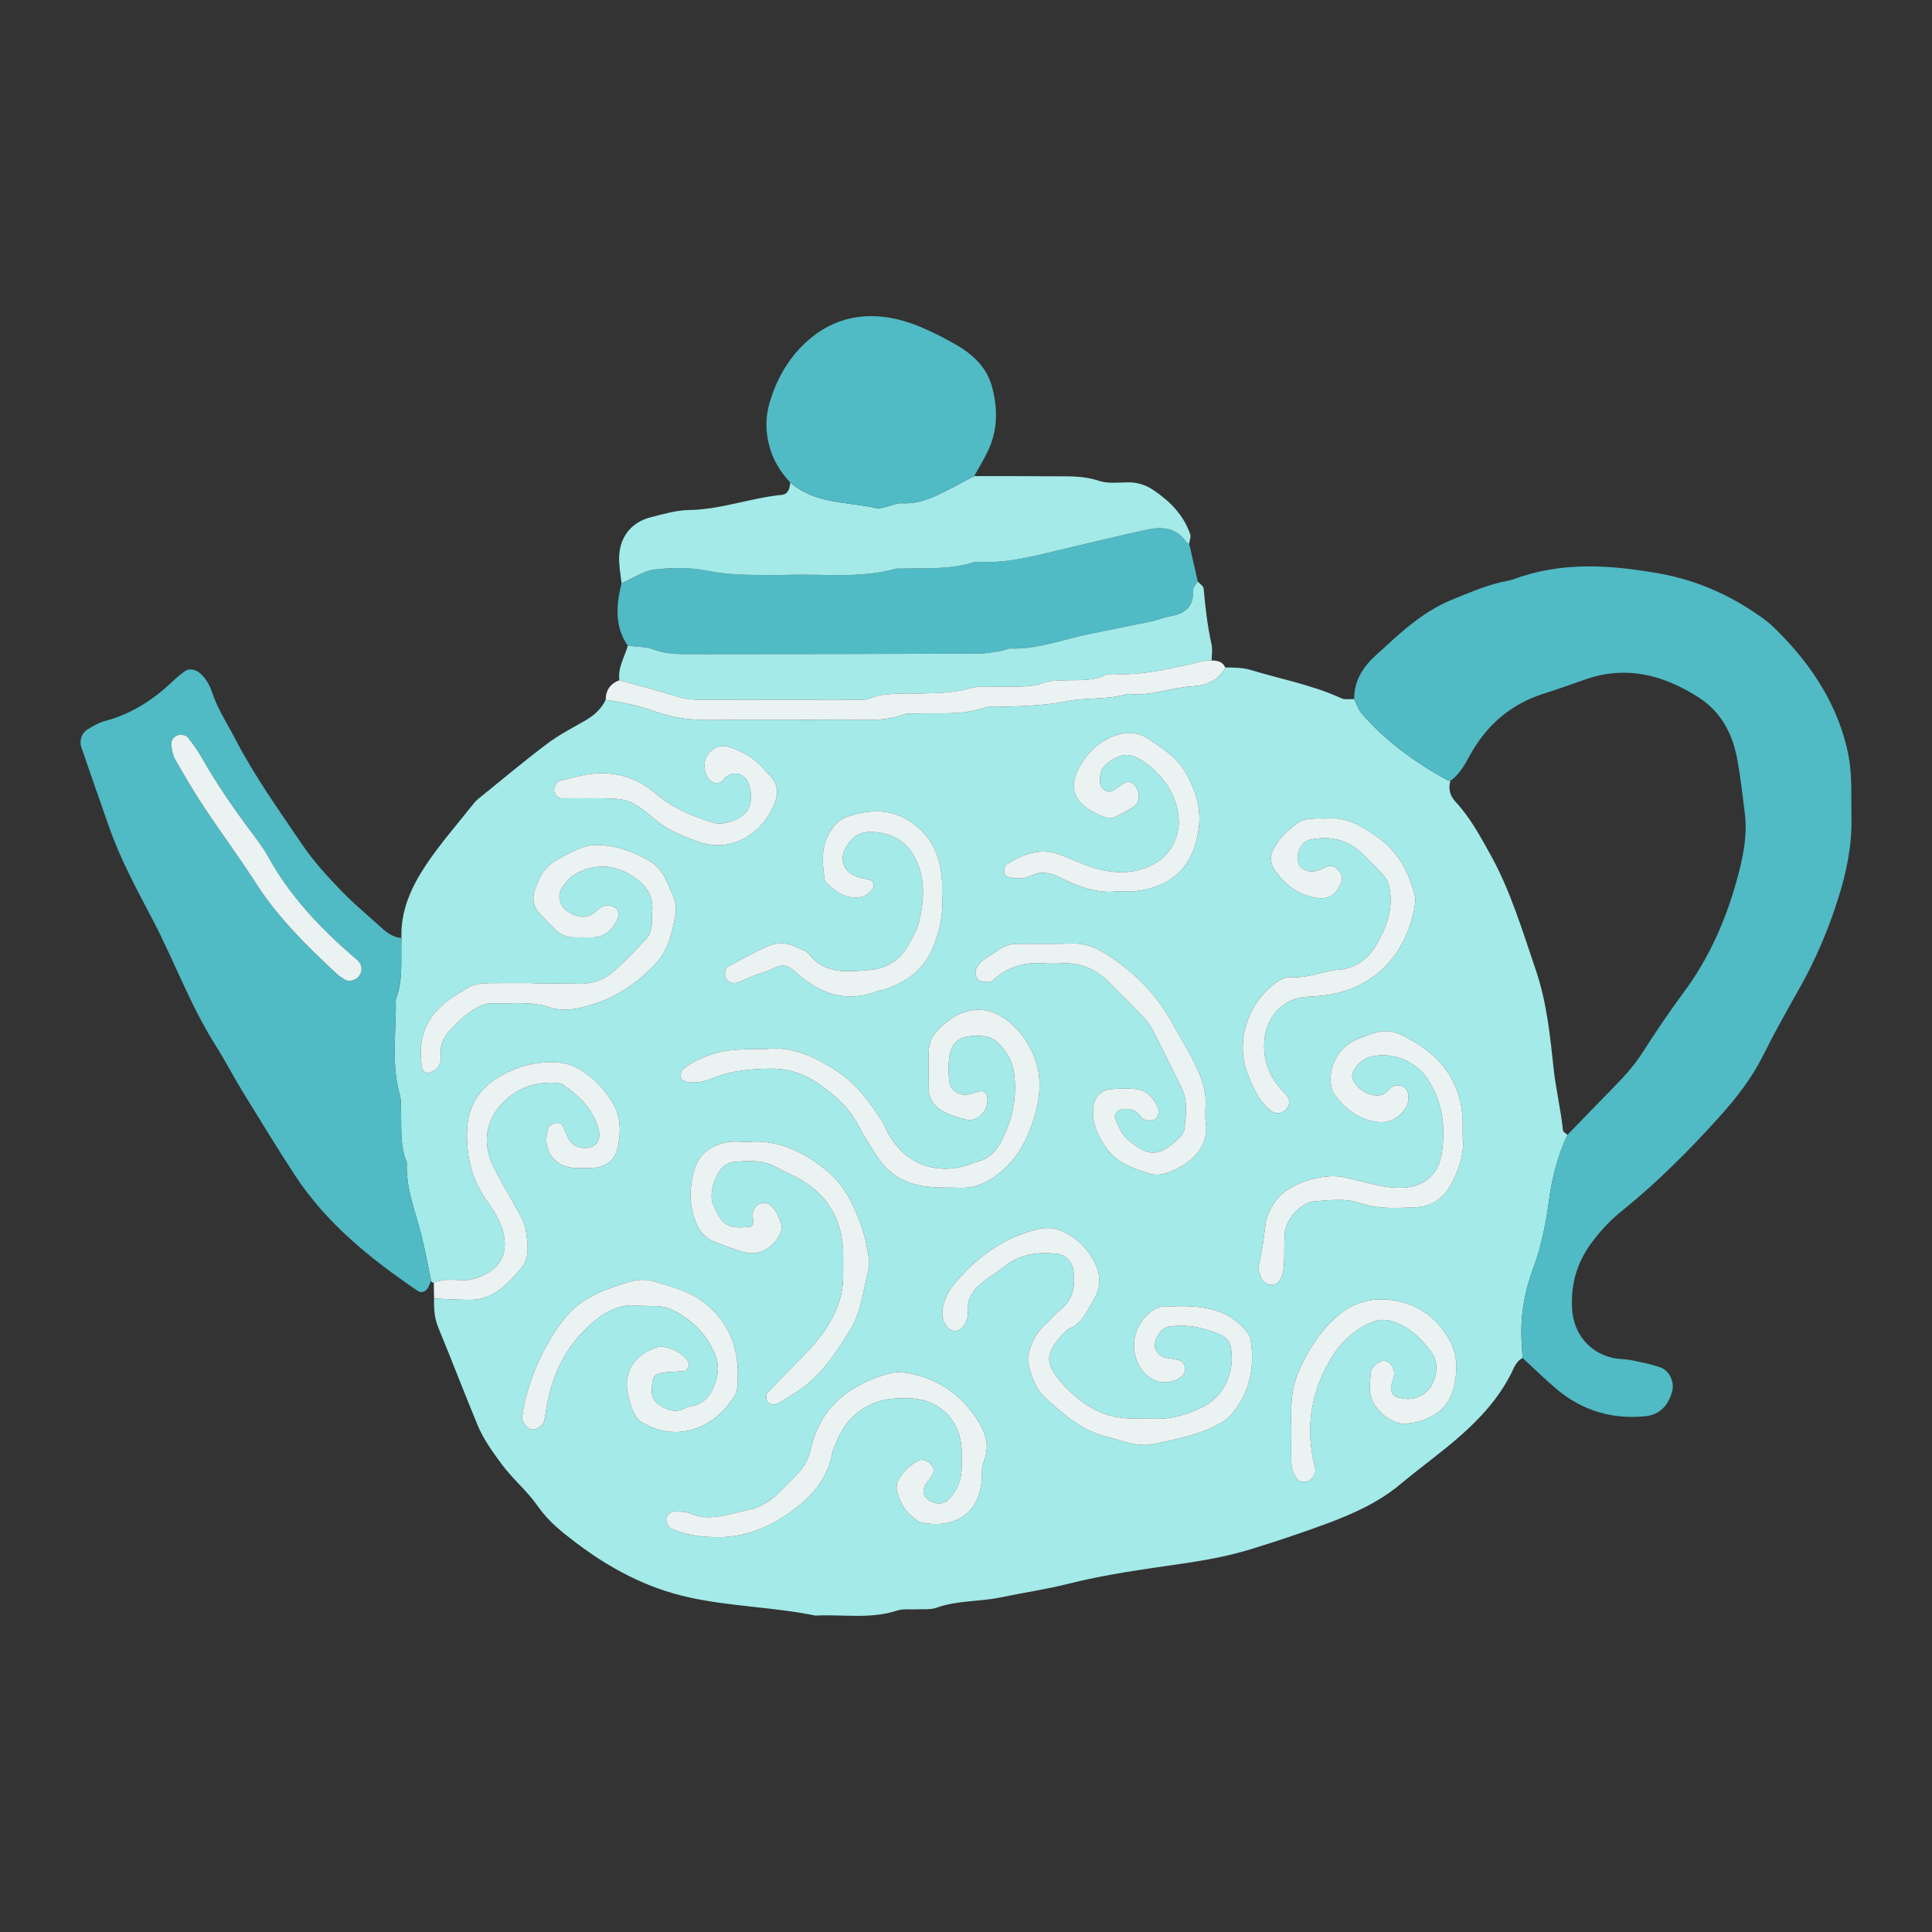 <?xml version="1.0" encoding="utf-8"?>
<!-- Designed by Vexels.com - 2019 All Rights Reserved - https://vexels.com/terms-and-conditions/  -->
<svg version="1.1" id="Layer_1" xmlns="http://www.w3.org/2000/svg" xmlns:xlink="http://www.w3.org/1999/xlink" x="0px" y="0px"
	 viewBox="0 0 1200 1200" enable-background="new 0 0 1200 1200" xml:space="preserve">
<rect x="0" y="0" width="1200" height="1200" fill="#333333" stroke="none"/>
<g>
	<path fill="#A3EAE8" d="M945.686,843.463c-3.974,2.051-5.315,6.122-7.118,9.701c-7.807,15.497-19.347,28.012-32.181,39.241
		c-11.732,10.265-24.487,19.351-36.452,29.362c-13.821,11.565-29.941,18.711-46.541,24.838
		c-15.287,5.642-30.77,10.805-46.348,15.589c-13.593,4.174-27.556,6.791-41.673,8.862c-24.098,3.535-48.294,6.691-71.962,12.688
		c-13.796,3.496-27.899,5.483-41.747,8.402c-13.304,2.804-27.115,1.771-40.082,6.475c-3.686,1.337-8.09,0.711-12.167,0.947
		c-4.08,0.235-8.45-0.452-12.196,0.78c-16.701,5.493-33.823,2.235-50.729,3.124c-25.87-5.294-52.386-5.581-78.327-11.264
		c-26.701-5.849-49.524-18.127-70.804-34.285c-8.61-6.537-16.935-13.167-23.326-22.401c-6.523-9.425-15.619-16.87-22.561-26.269
		c-5.717-7.74-11.235-15.437-14.886-24.234c-8.329-20.065-16.053-40.381-24.357-60.456c-2.446-5.914-2.786-11.853-2.624-18.002
		c7.475,0.287,14.951,0.841,22.423,0.804c14.545-0.072,23.42-9.762,31.731-19.804c5.8-7.008,3.882-15.74,2.799-23.609
		c-0.703-5.109-4.102-9.921-6.629-14.689c-4.45-8.395-9.627-16.433-13.653-25.017c-7.418-15.82-4.182-30.847,9.141-42.261
		c8.579-7.35,19.002-10.147,30.292-9.384c1.321,0.089,2.831,0.348,3.877,1.072c10.255,7.094,19.054,15.381,22.236,28.1
		c1.818,7.27-2.536,12.061-10.009,11.141c-4.474-0.55-7.52-2.88-9.39-6.837c-1.134-2.4-1.855-5.026-3.224-7.269
		c-0.544-0.893-2.487-1.635-3.522-1.374c-1.813,0.458-4.433,1.362-4.949,2.741c-4.658,12.442,2.518,24.232,15.221,25.162
		c4.734,0.347,9.562,0.377,14.272-0.143c6.782-0.747,11.69-5.295,13.155-11.342c2.42-9.987,2.54-20.328-3.253-29.623
		c-5.108-8.199-11.794-14.981-20.047-19.996c-4.665-2.835-9.801-4.199-15.485-4.423c-12.71-0.502-24.473,2.954-34.97,9.279
		c-12.239,7.374-19.185,18.325-19.571,33.602c-0.413,16.303,3.318,30.811,12.858,43.97c3.968,5.473,7.488,11.082,9.394,17.864
		c3.124,11.12,0.304,20.529-9.286,26.084c-4.744,2.747-9.7,4.652-15.446,4.531c-6.063-0.128-12.288-1.045-18.143,1.595
		c-0.836-0.032-1.393-0.443-1.674-1.231c-2.104-9.917-3.854-19.925-6.395-29.729c-3.734-14.401-9.435-28.372-8.69-43.655
		c-4.335-10.384-3.23-21.372-3.606-32.201c-0.117-3.393,0.121-6.943-0.786-10.142c-5.512-19.443-2.016-39.214-2.497-58.834
		c4.893-12.436,2.991-25.506,3.582-38.343c-0.667-16.987,6.204-31.773,15.15-45.247c8.901-13.406,19.678-25.566,29.663-38.248
		c0.83-1.054,1.801-2.033,2.845-2.876c14.124-11.414,28.027-23.122,42.517-34.053c7.481-5.644,15.928-10.045,24.102-14.721
		c5.443-3.114,9.773-7.114,12.563-12.741c10.784,1.24,21.241,3.893,31.463,7.47c11.007,3.852,22.252,5.203,33.944,5.031
		c27.19-0.398,54.391-0.019,81.585-0.215c12.825-0.092,25.813,1.474,38.311-3.299c2.416-0.923,5.381-0.445,8.095-0.541
		c14.18-0.5,28.544,1.234,42.356-3.758c1.829-0.661,4.044-0.281,6.082-0.333c14.87-0.38,29.585-0.562,44.449-3.504
		c12.412-2.457,25.659-0.775,38.136-4.631c13.766,1.775,26.677-3.908,40.218-4.692c7.945-0.46,16.086-3.279,20.153-11.717
		c5.402,0.148,10.718,0.04,16.09,1.676c18.704,5.695,38.068,9.219,55.998,17.488c2.268,1.046,5.319,0.396,8.007,0.532
		c1.505,2.963,2.491,6.374,4.599,8.816c14.97,17.337,33.257,30.503,53.218,41.478c0.568,0.312,1.284,0.354,1.931,0.522
		c-1.372,5.008-0.261,9.236,3.355,13.11c8.89,9.525,14.974,20.888,21.292,32.196c12.707,22.745,19.991,47.484,28.356,71.908
		c6.891,20.118,8.961,41.041,11.195,61.786c1.38,12.826,4.452,25.292,5.765,38.062c0.103,1.005,1.813,1.846,2.776,2.763
		c-6.158,13.008-9.609,27.004-11.49,40.989c-1.919,14.259-4.714,28.231-9.655,41.513c-5.576,14.987-8.196,30.066-7.314,45.895
		C945.308,836.659,945.497,840.061,945.686,843.463z M712.6,880.899c-12.91,0.852-24.721-0.239-35.814-7.135
		c-6.517-4.051-12.12-8.864-17.003-14.45c-11.211-12.825-10.779-18.616,1.087-31.41c0.917-0.988,1.951-2.051,3.151-2.563
		c8.243-3.514,11.283-11.158,15.41-18.233c5.612-9.62,3.757-18.352-1.711-26.829c-4.488-6.956-10.47-12.349-18.328-15.67
		c-5.314-2.246-10.263-2.324-15.811-0.897c-20.582,5.294-36.783,17.053-50.234,33.052c-4.456,5.298-7.631,11.208-8.081,18.324
		c-0.323,5.105,2.615,10.264,6.683,11.466c3.725,1.1,8.14-3.266,9.034-8.955c0.105-0.67,0.232-1.369,0.152-2.031
		c-1.017-8.416,3.199-14.384,9.304-19.26c4.229-3.377,8.991-6.09,13.18-9.511c9.677-7.905,20.824-9.337,32.692-8.066
		c5.691,0.609,9.713,4.862,10.457,10.762c1.166,9.253-0.057,17.535-7.998,23.853c-3.707,2.949-6.704,6.773-10.21,9.997
		c-4.136,3.804-6.841,8.54-8.64,13.671c-1.086,3.092-1.874,6.806-1.203,9.895c1.743,8.033,4.891,16.277,10.815,21.59
		c11.062,9.919,22.648,20.223,37.475,23.788c9.719,2.337,19.593,6.898,29.932,4.58c12.521-2.807,25.298-5.031,36.969-10.743
		c3.608-1.765,7.446-3.795,10.073-6.702c12.238-13.541,15.549-29.758,12.826-47.422c-0.292-1.89-1.545-3.836-2.843-5.329
		c-4.464-5.134-9.336-9.247-16.162-11.784c-11.977-4.452-24.038-3.762-36.228-3.236c-1.889,0.082-3.918,1.157-5.553,2.26
		c-12.562,8.477-15.432,25.741-6.344,37.518c5.861,7.595,15.559,9.401,23.252,4.317c2.51-1.659,3.418-3.959,2.931-6.948
		c-0.387-2.371-2.015-3.548-3.991-4.057c-3.258-0.84-6.741-0.958-9.868-2.099c-1.688-0.616-3.244-2.504-4.142-4.198
		c-2.361-4.451,2.752-13.656,7.767-14.423c11.82-1.809,23.009,0.607,33.621,5.611c2.178,1.027,4.462,3.736,4.986,6.056
		c3.459,15.328-3.546,31.219-16.825,38.007C736.031,879.512,724.638,882.278,712.6,880.899z M476.004,651.59
		c-23.981-0.027-30.173,0.948-43.766,7.258c-3.017,1.401-5.763,3.504-8.363,5.617c-0.824,0.669-1.001,2.41-1.066,3.681
		c-0.131,2.59,1.948,3.493,3.908,3.835c5.503,0.962,10.707-0.087,15.895-2.269c11.445-4.814,23.464-5.733,35.851-5.972
		c13.158-0.253,24.099,4.682,33.805,12.123c7.983,6.12,15.628,13.072,20.473,22.457c3.416,6.615,7.492,12.905,11.522,19.181
		c5.239,8.159,11.76,14.114,21.605,17.397c10.142,3.382,20.11,2.477,30.218,2.876c10.134,0.4,18.282-3.832,25.874-10.186
		c9.226-7.722,14.952-17.749,18.802-28.666c5.505-15.607,7.733-31.385-0.552-47.212c-3.91-7.468-8.767-13.855-15.502-18.589
		c-6.218-4.371-13.325-6.971-21.166-5.591c-9.108,1.602-16.049,6.748-22.165,13.531c-4.611,5.113-4.693,11.058-4.675,17.207
		c0.018,6.128,0.049,12.256,0.164,18.382c0.114,6.058,3.587,10.524,8.334,13.259c4.61,2.656,9.945,4.363,15.174,5.562
		c7.085,1.624,14.226-6.473,12.805-14.051c-0.388-2.068-1.606-4.013-4.011-3.68c-2.623,0.363-5.115,1.631-7.738,2.045
		c-5.96,0.94-11.408-2.793-11.872-8.357c-0.394-4.723-0.613-9.562-0.041-14.243c1.193-9.772,6.453-13.83,16.615-13.824
		c4.858,0.003,9.493,0.364,13.299,3.943c5.646,5.307,9.491,11.71,10.462,19.349c1.945,15.298-1.255,29.775-8.558,43.263
		c-2.969,5.484-7.246,9.786-13.692,11.432c-3.278,0.837-6.355,2.477-9.642,3.258c-18.853,4.481-35.558-2.54-45.429-19.044
		c-1.741-2.912-2.832-6.228-4.677-9.061c-7.771-11.927-15.727-23.174-28.306-31.396C505.309,655.769,491.028,649.656,476.004,651.59
		z M330.695,610.939c0-0.109,0-0.219,0-0.328c-7.501,0-15.003-0.046-22.504,0.01c-14.056,0.104-13.912,0.352-26.397,8.394
		c-16.041,10.332-22.899,24.6-19.753,43.477c0.321,1.928,1.261,4.275,3.828,3.884c1.819-0.278,3.79-1.196,5.163-2.422
		c2.765-2.469,3.015-6.074,2.779-9.465c-0.473-6.761,2.554-11.796,7.203-16.193c2.971-2.81,5.665-6.004,8.961-8.357
		c4.976-3.553,10.302-7.043,16.737-6.811c11.494,0.414,23.043-1.348,34.462,2.475c7.78,2.604,15.778,1.51,24.003-0.818
		c17.003-4.813,30.663-13.978,42.542-26.811c7.958-8.598,9.718-19.354,11.831-29.813c1.487-7.36-2.642-14.394-5.69-21.202
		c-2.31-5.158-5.757-9.414-10.505-12.223c-9.448-5.589-19.545-9.239-30.732-9.881c-10.283-0.59-18.32,4.712-26.617,9.218
		c-7.591,4.123-11.613,11.422-14.039,19.391c-1.433,4.708-0.738,9.552,2.79,13.43c3.207,3.525,6.566,6.915,9.926,10.297
		c3.552,3.574,7.9,5.162,12.938,5.043c3.407-0.081,6.818,0.05,10.227,0.016c7.84-0.08,12.566-4.777,15.575-11.291
		c1.077-2.33,1.132-5.654-1.637-7.346c-1.57-0.959-3.853-1.454-5.644-1.151c-1.859,0.314-3.823,1.531-5.202,2.897
		c-6.04,5.98-12.102,4.8-18.466,0.651c-4.51-2.941-6.658-9.548-3.649-14.188c2.161-3.332,4.941-6.769,8.283-8.735
		c10.455-6.152,22.263-6.545,32.89-0.612c9.245,5.161,16.444,12.304,15.045,24.429c-0.311,2.697,0.185,5.511-0.31,8.156
		c-0.486,2.596-1.113,5.647-2.798,7.453c-6.966,7.461-13.958,14.995-21.723,21.581c-5.743,4.871-12.956,7.181-20.878,6.923
		C349.797,610.701,340.242,610.939,330.695,610.939z M559.307,868.5c2.045,0,4.094-0.087,6.134,0.014
		c18.742,0.926,31.453,14.002,31.893,32.854c0.096,4.086,0.12,8.189-0.124,12.266c-0.424,7.089-3.403,13.1-8.405,18.088
		c-3.132,3.123-9.034,2.661-12.964-0.903c-2.666-2.417-2.988-5.432-0.746-9.084c1.414-2.304,3.589-4.265,4.497-6.722
		c1.026-2.776-0.604-5.461-2.987-6.934c-1.559-0.964-4.213-1.802-5.594-1.117c-5.57,2.759-10.177,6.98-13.075,12.483
		c-1.134,2.154-1.398,5.513-0.582,7.796c1.816,5.085,3.96,10.244,8.292,13.881c2.059,1.729,4.235,3.946,6.68,4.489
		c16.919,3.75,34.527-2.613,37.187-24.196c0.581-4.708-0.123-9.893,1.633-14.075c4.335-10.325,0.009-19.264-5-26.808
		c-9.711-14.628-23.845-24.126-41.404-27.525c-3.93-0.761-8.373-1.059-12.157-0.024c-24.589,6.719-42.947,20.766-48.899,46.6
		c-1.673,7.26-4.798,12.451-9.651,17.305c-2.891,2.892-5.878,5.693-8.699,8.652c-5.773,6.054-12.487,10.807-20.726,12.343
		c-11.821,2.204-23.487,7.564-35.922,2.144c-2.934-1.279-6.586-1.046-9.922-1.226c-2.375-0.128-5.409,3.057-4.938,5.421
		c0.365,1.832,1.331,4.379,2.753,5.03c8.747,4.006,17.956,5.301,27.687,5.528c17.234,0.402,32.393-5.651,45.794-14.953
		c12.86-8.927,23.852-20.444,26.803-37.16c0.347-1.967,1.483-3.787,2.175-5.703C525.546,878.957,540.301,868.495,559.307,868.5z
		 M908.466,705.229c0-4.232,0.085-6.957-0.013-9.675c-0.784-21.565-11.613-37.258-29.474-48.113
		c-15.32-9.311-19.404-8.724-36.176-1.874c-12.153,4.964-17.566,17.751-16.151,27.816c0.278,1.979,0.643,4.207,1.749,5.766
		c6.075,8.559,13.804,15.04,24.347,17.271c9.098,1.925,15.814-0.922,20.794-9.11c1.263-2.077,1.533-5.251,1.133-7.741
		c-0.822-5.123-6.619-7.191-10.714-3.922c-2.079,1.659-3.483,4-6.461,4.57c-6.747,1.29-15.679-4.027-17.524-10.858
		c-0.317-1.175-0.009-2.789,0.584-3.892c2.334-4.343,5.805-7.793,10.566-9.055c13.343-3.536,28.178,2.56,35.692,13.915
		c9.138,13.81,11.002,29.07,8.843,44.931c-2.02,14.845-11.627,22.539-26.383,22.519c-12.365-0.017-23.839-4.549-35.764-6.771
		c-12.258-2.284-33.202,4.163-40.479,14.014c-3.151,4.265-6.275,9.428-6.893,14.49c-1.068,8.748-2.078,17.416-4.212,25.997
		c-0.593,2.385,0.336,5.405,1.296,7.848c0.987,2.511,3.038,4.416,6.095,4.631c3.211,0.225,5.209-1.828,6.357-4.216
		c1.131-2.356,1.696-5.15,1.831-7.786c0.345-6.791,0.019-13.623,0.51-20.399c0.607-8.385,10.302-18.856,18.366-19.419
		c9.462-0.66,19.273-2.071,28.359,1.079c11.367,3.941,22.875,3.067,34.319,2.627c10.041-0.386,17.63-5.354,22.595-14.85
		C906.876,725.043,909.743,714.928,908.466,705.229z M823.248,508.435c-2.579,0-5.325-0.226-8.016,0.064
		c-2.661,0.287-5.729,0.403-7.81,1.8c-6.812,4.572-12.969,10.088-16.665,17.558c-1.83,3.699-1.792,8.198,0.542,11.792
		c6.165,9.493,14.556,16.094,26.032,17.942c8.051,1.296,12.623-1.565,15.716-9.473c1.104-2.818,0.335-5.228-1.57-7.467
		c-1.968-2.313-4.649-3.386-7.239-2.351c-3.801,1.519-7.387,3.773-11.632,2.728c-1.849-0.455-4.048-1.429-5.089-2.883
		c-3.859-5.388-0.058-15.32,6.276-16.627c11.262-2.323,21.769-0.54,30.597,7.175c5.111,4.466,9.711,9.528,14.44,14.419
		c2.941,3.041,4.022,6.788,4.579,11.026c1.604,12.221-2.784,22.707-8.668,32.842c-5.113,8.807-13.02,14.523-22.873,15.263
		c-10.202,0.766-19.637,5.601-30.078,4.663c-2.462-0.221-5.42,0.95-7.596,2.345c-18.492,11.855-27.262,37.045-19.381,57.374
		c3.397,8.766,7.074,17.771,15.237,23.73c3.184,2.324,8.301,0.741,10.097-3.348c1.271-2.894,0.372-5.399-1.624-7.391
		c-9.103-9.085-14.186-19.443-13.226-32.844c1.096-15.297,11.616-27.086,26.915-27.685c8.209-0.322,16.053-1.277,23.942-3.886
		c23.344-7.721,38.83-27.379,42.848-54.394c0.195-1.313,0.094-2.745-0.204-4.045c-3.468-15.101-10.72-28.125-23.49-37.018
		C845.904,513.193,835.891,506.889,823.248,508.435z M464.386,709.243c-4.084,0-8.27-0.582-12.231,0.114
		c-10.052,1.766-17.942,6.964-20.898,17.175c-3.07,10.603-3.395,21.406,0.664,31.985c2.296,5.983,5.983,10.68,12.221,12.912
		c6.377,2.282,12.65,5.034,19.202,6.603c8.446,2.023,17.736-3.494,21.274-11.955c0.734-1.754,1.259-4.133,0.673-5.799
		c-1.566-4.452-3.308-8.912-7.249-12.079c-2.39-1.92-7.029-1.178-9.012,1.656c-1.682,2.402-1.94,4.846-1.239,7.672
		c0.498,2.004-0.015,4.371-2.464,4.556c-8.673,0.655-15.693,1.132-20.218-9.465c-0.801-1.876-1.946-3.63-2.552-5.56
		c-2.254-7.182,2.301-19.907,8.417-23.67c1.138-0.7,2.447-1.409,3.734-1.534c9.517-0.922,19.02-1.753,27.869,3.344
		c3.531,2.034,7.322,3.613,10.966,5.454c20.16,10.187,30.077,26.676,30.186,49.173c0.02,4.088-0.025,8.176-0.011,12.265
		c0.04,11.897-3.737,22.373-10.204,32.421c-4.5,6.991-9.918,12.91-15.617,18.74c-7.136,7.301-14.398,14.487-21.304,21.999
		c-0.943,1.025-0.877,4.228,0.036,5.374c0.996,1.249,3.993,2.269,5.296,1.652c4.224-2,8.068-4.803,12.066-7.284
		c15.534-9.639,25.248-24.539,34.397-39.566c6.748-11.084,7.749-24.446,11.068-36.851c0.841-3.142,0.315-6.823-0.272-10.134
		c-0.944-5.322-2.061-10.68-3.814-15.779c-4.47-12.997-10.581-25.871-20.815-34.6C500.55,716.115,484.033,707.59,464.386,709.243z
		 M395.772,810.961c9.313,0.53,15.456-0.443,21.303,2.357c12.123,5.806,21.206,14.578,26.671,26.866
		c3.211,7.221,2.566,14.391-0.569,21.677c-2.984,6.934-7.761,10.901-15.21,11.869c-1.301,0.169-2.523,0.987-3.77,1.532
		c-4.901,2.139-9.23,0.572-13.539-1.875c-5.434-3.086-6.852-7.136-5.244-15.878c0.658-3.579,2.945-4.811,9.723-5.255
		c3.36-0.22,6.725-0.408,10.078-0.709c1.435-0.129,3.264-3.554,2.688-4.809c-3.042-6.621-14.163-11.89-20.515-9.719
		c-14.792,5.055-21.218,17.427-16.611,31.97c0.82,2.588,1.306,5.343,2.522,7.726c1.195,2.341,2.688,5.008,4.801,6.33
		c21.762,13.613,46.348,4.509,58.897-17.38c0.642-1.12,0.805-2.593,0.921-3.925c1.669-19.111-1.992-35.761-17.107-49.792
		c-10.213-9.48-22.215-12.293-34.469-16.004c-9.252-2.802-17.578,0.788-25.762,3.608c-10.937,3.767-21.224,9.052-28.968,18.26
		c-13.505,16.059-24.633,41.246-27.31,62.447c-0.338,2.68,2.865,6.951,5.69,7.586c2.706,0.608,7.199-2.124,7.957-5.098
		c0.663-2.601,0.977-5.293,1.42-7.949c3.205-19.229,10.711-36.077,25.02-49.98C374.296,815.188,385.017,809.486,395.772,810.961z
		 M650.134,598.454c3.683,0,5.74,0.14,7.772-0.023c12.365-0.995,22.661,3.17,31.242,12.061c6.154,6.376,12.618,12.454,18.749,18.852
		c2.806,2.929,5.725,6.003,7.585,9.542c6.335,12.055,12.204,24.354,18.283,36.544c4.203,8.427,2.884,17.278,1.848,26.038
		c-0.218,1.836-1.646,3.812-3.048,5.179c-12.816,12.507-19.637,11.675-31.576,1.627c-4.319-3.635-6.435-8.705-8.353-13.84
		c-0.837-2.24,1.65-5.152,4.45-5.515c3.533-0.458,6.791-0.049,9.505,2.438c1.494,1.369,2.627,3.431,4.354,4.16
		c1.677,0.709,4.036,0.541,5.858-0.018c2.189-0.671,3.437-4.851,2.536-7.09c-2.736-6.797-7.324-11.527-14.938-12.083
		c-4.737-0.346-9.546-0.182-14.292,0.172c-5.955,0.445-10.094,4.731-10.912,10.333c-1.357,9.305,1.79,16.773,6.89,24.695
		c7.03,10.918,17.658,14.327,28.668,17.613c3.048,0.91,6.963,0.455,10.059-0.606c11.131-3.816,26.519-13.615,24.136-31.128
		c-0.547-4.019-0.222-8.174-0.112-12.261c0.247-9.156-3.305-17.316-7.098-25.23c-3.811-7.951-8.695-15.381-12.886-23.16
		c-10.26-19.038-24.875-33.857-43.271-45.037c-5.901-3.586-12.162-5.851-19.302-5.662c-10.902,0.288-21.815,0.159-32.724,0.158
		c-4.863,0-9.401,0.697-13.441,3.855c-3.203,2.504-6.938,4.324-10.168,6.799c-1.547,1.186-2.568,3.123-3.652,4.832
		c-1.091,1.719-0.004,6.574,1.847,7.324c1.768,0.717,3.836,1,5.753,0.936c1.237-0.042,2.679-0.799,3.626-1.671
		C627.315,599.27,639.1,597.347,650.134,598.454z M585.082,555.72c0-3.868,0.179-6.609-0.029-9.32
		c-1.209-15.696-6.834-28.406-21.241-37.081c-12.438-7.49-24.529-6.173-37.089-2.223c-6.171,1.941-9.872,6.621-12.713,12.473
		c-4.152,8.55-2.982,17.246-1.974,26.021c0.142,1.237,1.033,2.605,1.972,3.497c6.168,5.857,13.185,9.948,22.021,7.784
		c2.312-0.566,4.266-3.043,6.111-4.913c1.235-1.252,0.324-4.834-1.187-5.263c-2.572-0.729-5.232-1.142-7.804-1.867
		c-8.241-2.322-12.059-9.906-8.353-17.311c3.209-6.412,8.032-10.935,15.907-10.834c12.7,0.164,22.484,5.529,28.066,16.956
		c6.276,12.849,5.152,26.453,1.809,39.816c-1.134,4.533-3.821,8.715-6.04,12.931c-5.187,9.852-13.869,15.273-24.527,16.091
		c-13.407,1.029-27.487,2.996-37.566-9.913c-1.536-1.967-4.657-2.705-7.058-3.985c-5.769-3.073-12.14-3.503-17.824-1.141
		c-8.748,3.636-17.001,8.478-25.407,12.914c-1.71,0.903-2.487,5.864-1.194,7.508c1.822,2.317,4.414,3.298,7.225,2.345
		c3.205-1.087,6.227-2.701,9.387-3.935c4.417-1.725,9.085-2.924,13.286-5.056c5.066-2.57,8.895-1.636,12.887,2.103
		c15.065,14.109,32.081,20.103,52.285,11.894c0.607-0.247,1.381-0.056,2.02-0.254c14.22-4.401,25.584-12.124,31.49-26.499
		C584.019,577.563,586.132,566.346,585.082,555.72z M693.807,553.604c4.537,0,7.979,0.353,11.327-0.056
		c23.769-2.903,36.44-15.977,39.464-39.149c1.659-12.712-2.179-24.089-8.41-34.91c-5.29-9.185-13.946-14.499-22.388-20.255
		c-6.916-4.716-13.882-4.87-21.274-2.297c-7.253,2.524-13.261,7.082-17.822,13.122c-12.495,16.547-10.76,28.799,11.254,37.421
		c0.618,0.242,1.318,0.371,1.983,0.384c1.347,0.027,2.905,0.364,4.008-0.178c4.222-2.073,8.52-4.125,12.368-6.793
		c3.851-2.67,3.928-8.568,0.8-12.72c-2.59-3.438-5.26-3.393-10.107,0.363c-1.537,1.19-3.235,2.276-5.023,3.009
		c-2.138,0.876-5.787-1.455-6.294-3.734c-0.147-0.664-0.378-1.319-0.437-1.99c-0.449-5.09,1.009-9.36,5.338-12.422
		c7.715-5.456,13.282-5.921,20.506-1.158c11.14,7.345,19.055,17.037,22.191,30.388c3.242,13.798-2.603,27.92-15.33,34.451
		c-12.126,6.222-24.879,5.668-37.486,1.627c-7.078-2.269-13.814-5.582-20.828-8.077c-11.991-4.264-22.543,0.143-32.548,6.269
		c-1.162,0.711-1.4,3.553-1.334,5.38c0.032,0.893,1.628,2.24,2.724,2.495c4.704,1.095,9.597,1.309,13.972-0.883
		c6.134-3.073,11.495-1.948,17.394,0.932C669.489,550.501,681.518,555.205,693.807,553.604z M802.044,889.607
		c0,6.809-0.243,13.631,0.123,20.421c0.137,2.542,1.375,5.191,2.685,7.46c1.45,2.513,4.039,3.598,6.962,2.658
		c2.802-0.9,4.428-3.168,5.128-5.877c0.313-1.206-0.165-2.675-0.485-3.976c-5.612-22.835-2.452-44.381,9.202-64.793
		c6.263-10.97,14.742-19.411,26.474-24.337c4.586-1.926,9.223-1.745,13.92-0.063c10.076,3.609,17.235,10.858,23.292,19.164
		c5.819,7.979,2.082,22.043-6.752,26.633c-5.075,2.637-10.581,2.584-15.77,0.481c-1.452-0.589-2.92-3.151-2.93-4.817
		c-0.016-2.59,1.34-5.161,1.882-7.788c0.864-4.182-1.878-8.863-5.401-9.513c-3.189-0.588-8.419,3.258-8.862,6.956
		c-0.484,4.032-0.795,8.147-0.56,12.19c0.556,9.597,12.683,20.803,22.488,19.879c6.628-0.625,13.311-2.663,19.02-6.571
		c5.287-3.618,8.633-9.01,10.199-14.914c2.847-10.732,3.048-21.641-2.943-31.594c-7.343-12.2-17.964-20.457-32.03-23.185
		c-12.484-2.421-24.817-0.32-34.76,7.634c-12.367,9.893-20.832,22.977-26.89,37.784C801.199,865.261,801.92,877.41,802.044,889.607z
		 M366.863,495.815c23.505,0.068,23.788-0.275,40.807,13.774c7.595,6.269,16.092,9.57,25.051,12.901
		c23.42,8.706,42.476-7.075,48.798-24.555c1.963-5.429,1.526-10.815-2.531-15.279c-3.653-4.02-7.189-8.338-11.532-11.482
		c-4.302-3.115-9.359-5.514-14.433-7.143c-4.706-1.511-9.516-0.252-12.863,3.917c-3.313,4.127-3.39,10.197-0.447,15.27
		c1.76,3.033,5.844,4.131,8.619,2.154c1.076-0.766,1.703-2.165,2.781-2.927c4.434-3.135,9.495-2.434,12.407,1.576
		c3.535,4.87,3.936,14.74,0.784,19.293c-4.036,5.83-14.777,9.741-21.622,7.594c-12.991-4.075-25.249-9.219-35.868-18.411
		c-9.98-8.639-22.478-12.849-35.753-12.153c-8.005,0.42-15.947,2.796-23.793,4.78c-1.362,0.344-2.491,3.003-3.044,4.802
		c-0.721,2.348,2.02,5.837,4.309,5.865C354.641,495.864,360.752,495.815,366.863,495.815z"/>
	<path fill="#50BAC5" d="M945.686,843.463c-0.189-3.402-0.378-6.804-0.568-10.205c-0.882-15.83,1.738-30.908,7.314-45.895
		c4.942-13.282,7.737-27.253,9.655-41.513c1.881-13.985,5.333-27.981,11.49-40.989c9.94-10.244,19.832-20.533,29.836-30.714
		c6.208-6.318,11.976-12.888,16.803-20.416c8.068-12.582,16.385-25.047,25.319-37.022c15.689-21.03,26.144-44.535,33.077-69.544
		c3.789-13.669,6.94-27.768,5.103-42.247c-1.453-11.442-2.703-22.939-4.865-34.255c-2.912-15.233-10.08-28.532-23.233-37.093
		c-22.012-14.326-45.702-20.66-71.682-11.315c-8.307,2.988-16.646,5.903-25.061,8.568c-20.499,6.49-35.526,19.509-45.805,38.161
		c-3.302,5.991-6.49,11.965-12.231,16.051c-0.647-0.168-1.364-0.21-1.931-0.522c-19.961-10.975-38.248-24.142-53.218-41.478
		c-2.109-2.442-3.094-5.853-4.599-8.816c-0.165-11.118,5.46-19.913,13.026-26.807c14.525-13.235,28.635-27.103,47.466-34.804
		c10.091-4.127,20.032-8.444,30.656-10.986c2.641-0.632,5.396-0.942,7.922-1.878c29.796-11.043,60.047-8.947,90.499-3.529
		c23.189,4.126,44.086,13.433,63.19,26.998c2.769,1.966,5.475,4.09,7.903,6.456c21.32,20.764,37.845,44.525,45.141,73.83
		c1.466,5.889,2.367,12.006,2.713,18.065c0.505,8.829,0.187,17.701,0.371,26.552c0.357,17.214-3.146,33.875-8.283,50.073
		c-6.168,19.451-14.106,38.243-24.234,56.07c-7.73,13.607-15.377,27.289-22.35,41.291c-7.071,14.198-16.655,26.489-27.14,38.116
		c-18.708,20.745-38.351,40.544-60.183,58.096c-7.408,5.956-13.879,12.817-19.582,20.641c-8.868,12.165-12.504,25.285-11.775,40.146
		c0.738,15.063,10.031,27.19,24.797,30.75c3.939,0.95,8.14,0.767,12.128,1.569c5.98,1.203,12.015,2.414,17.773,4.367
		c5.888,1.998,9.101,9.196,7.456,15.08c-2.409,8.619-7.611,14.467-16.839,15.354c-20.62,1.981-39.119-3.526-54.984-16.937
		C959.495,856.594,952.696,849.904,945.686,843.463z"/>
	<path fill="#50BAC5" d="M249.364,582.601c-0.59,12.838,1.311,25.908-3.582,38.343c0.481,19.619-3.015,39.391,2.497,58.834
		c0.907,3.199,0.669,6.748,0.786,10.142c0.377,10.829-0.728,21.816,3.606,32.201c-0.745,15.282,4.956,29.254,8.69,43.655
		c2.542,9.803,4.292,19.812,6.395,29.729c-0.531,1.251-1.019,2.523-1.6,3.75c-1.392,2.94-4.272,4.206-6.627,2.606
		c-29.409-19.966-56.915-42.071-76.607-72.284c-11.136-17.087-21.773-34.504-32.437-51.893c-5.687-9.274-10.649-19-16.471-28.185
		c-15.733-24.822-25.687-52.512-39.282-78.402c-9.79-18.643-19.867-37.233-26.898-57.202c-5.862-16.651-11.66-33.325-17.396-50.02
		c-1.305-3.797,0.395-8.763,3.83-10.779c3.495-2.051,7.098-4.279,10.953-5.294c16.968-4.467,30.908-13.786,43.307-25.827
		c1.939-1.883,4.138-3.518,6.326-5.118c2.581-1.887,6.667-1.084,9.35,1.273c3.718,3.265,6.027,7.382,7.539,11.932
		c3.462,10.418,9.497,19.493,14.492,29.134c11.947,23.061,27.043,44.065,41.514,65.452c6.817,10.076,15.191,19.216,23.632,28.041
		c7.98,8.342,16.947,15.743,25.528,23.504C240.475,579.418,244.281,582.278,249.364,582.601z M111.883,456.242
		c-4.105,0.896-5.606,3.487-5.463,6.134c0.177,3.265,0.961,6.815,2.564,9.626c5.723,10.034,11.599,20.009,17.983,29.632
		c10.524,15.862,21.892,31.172,32.167,47.188c13.758,21.446,31.726,38.975,50.172,56.143c1.475,1.372,3.281,2.402,4.986,3.51
		c2.494,1.622,7.048,0.36,8.915-2.539c1.582-2.456,1.83-5.251,0.361-7.702c-1-1.667-2.8-2.881-4.325-4.203
		c-20.673-17.938-39.271-37.609-52.641-61.805c-2.948-5.335-6.683-10.271-10.351-15.169c-11.016-14.711-21.445-29.793-30.55-45.785
		c-2.678-4.703-5.823-9.188-9.207-13.411C115.486,456.604,112.939,456.58,111.883,456.242z"/>
	<path fill="#50BAC5" d="M389.906,401.064c-8.421-12.23-7.085-25.432-3.863-38.821c6.818-2.962,13.426-7.615,20.502-8.491
		c10.635-1.316,21.88-1.409,32.335,0.659c8.764,1.733,17.352,2.488,26.125,2.632c8.138,0.133,16.286,0.267,24.418,0.008
		c22.262-0.707,44.739,2.341,66.71-3.721c1.272-0.351,2.701-0.138,4.056-0.177c14.85-0.423,29.827,0.742,44.336-3.861
		c1.867-0.592,4.048-0.331,6.077-0.261c15.733,0.544,30.758-3.429,45.858-7.026c18.359-4.373,36.716-8.768,55.138-12.859
		c9.659-2.145,18.903-1.861,25.276,7.562c0.341,0.504,1.145,0.695,1.734,1.032c1.787,7.816,3.575,15.631,5.363,23.447
		c-1.007,1.707-2.952,3.462-2.867,5.112c0.527,10.214-4.771,14.885-14.203,16.465c-3.971,0.665-7.764,2.339-11.719,3.171
		c-13.216,2.779-26.485,5.309-39.703,8.076c-15.863,3.321-31.219,9.319-47.812,8.8c-1.944-0.061-3.894,1.171-5.891,1.469
		c-4.675,0.699-9.38,1.682-14.076,1.698c-59.875,0.208-119.75,0.295-179.625,0.325c-7.444,0.004-14.79-0.149-22.08-2.883
		C401.036,401.56,395.297,401.776,389.906,401.064z"/>
	<path fill="#A3EAE8" d="M738.609,337.741c-0.589-0.337-1.393-0.528-1.734-1.032c-6.373-9.423-15.617-9.707-25.276-7.562
		c-18.422,4.091-36.779,8.486-55.138,12.859c-15.099,3.597-30.125,7.57-45.858,7.026c-2.029-0.07-4.21-0.332-6.077,0.261
		c-14.509,4.603-29.486,3.438-44.336,3.861c-1.356,0.038-2.784-0.174-4.056,0.177c-21.971,6.063-44.449,3.014-66.71,3.721
		c-8.131,0.258-16.28,0.125-24.418-0.008c-8.773-0.144-17.36-0.899-26.125-2.632c-10.455-2.068-21.7-1.975-32.335-0.659
		c-7.076,0.875-13.684,5.528-20.502,8.491c-0.538-5.343-1.639-10.7-1.503-16.026c0.323-12.724,7.576-21.885,19.752-24.978
		c7.795-1.98,15.777-4.337,23.705-4.455c19.75-0.296,38.229-7.515,57.633-9.434c4.037-0.399,4.853-4.103,5.241-7.587
		c15.423,13.278,35.252,11.801,53.42,15.836c1.848,0.41,4.009-0.348,5.979-0.776c3.292-0.716,6.594-2.45,9.807-2.267
		c11.465,0.653,21.049-4.272,30.683-9.293c4.795-2.499,9.567-5.041,14.349-7.563c16.347,0.027,32.695-0.037,49.04,0.116
		c9.473,0.089,18.863-0.413,28.26,2.793c5.555,1.895,12.134,1.052,18.246,0.973c5.712-0.074,10.9,1.587,15.431,4.605
		c10.363,6.903,19.008,15.498,23.175,27.616C739.846,333.507,738.865,335.749,738.609,337.741z"/>
	<path fill="#50BAC5" d="M605.11,295.7c-4.782,2.522-9.554,5.065-14.349,7.563c-9.634,5.02-19.218,9.945-30.683,9.293
		c-3.213-0.183-6.515,1.551-9.807,2.267c-1.969,0.428-4.13,1.187-5.979,0.776c-18.168-4.036-37.997-2.558-53.42-15.836
		c-6.542-7.058-11.255-14.75-13.49-24.553c-2.066-9.06-1.752-17.322,0.879-25.953c4.036-13.239,10.544-25.007,20.359-34.773
		c21.599-21.491,48.166-21.965,73.451-11.294c7.496,3.163,14.801,6.9,21.853,10.965c10.27,5.92,18.874,13.982,22.111,25.621
		c3.697,13.292,3.853,26.922-2.177,39.852C611.285,285.145,608.046,290.352,605.11,295.7z"/>
	<path fill="#A3EAE8" d="M389.906,401.064c5.391,0.713,11.13,0.497,16.09,2.358c7.29,2.735,14.636,2.887,22.08,2.883
		c59.875-0.03,119.75-0.117,179.625-0.325c4.696-0.016,9.401-1,14.076-1.698c1.997-0.298,3.947-1.53,5.891-1.469
		c16.593,0.519,31.949-5.48,47.812-8.8c13.219-2.767,26.487-5.297,39.703-8.076c3.955-0.832,7.748-2.506,11.719-3.171
		c9.432-1.58,14.73-6.251,14.203-16.465c-0.085-1.65,1.86-3.405,2.867-5.112c1.261,1.445,3.493,2.803,3.631,4.348
		c1.042,11.726,2.368,23.376,4.951,34.895c0.698,3.115,0.031,6.536-0.009,9.817c-1.358,0.04-2.763-0.135-4.066,0.153
		c-18.444,4.071-36.723,9.19-55.916,8.255c-2.007-0.098-4.283-0.118-6.025,0.699c-8.38,3.929-17.297,2.807-26.063,3.269
		c-4.042,0.213-8.391-0.022-12.028,1.404c-7.268,2.849-14.68,2.287-22.109,2.507c-8.143,0.241-16.713-1.043-24.324,1.092
		c-10.086,2.829-20.06,2.819-30.19,3.116c-10.797,0.317-21.69-0.913-32.2,3.231c-2.988,1.178-6.716,0.616-10.105,0.622
		c-31.253,0.053-62.505,0.067-93.758,0.057c-4.737-0.002-9.354-0.255-14.044-1.71c-12.241-3.799-24.665-7.007-37.016-10.45
		C383.62,414.665,387.966,408.157,389.906,401.064z"/>
	<path fill="#EBF2F2" d="M384.699,422.492c12.351,3.443,24.776,6.651,37.016,10.45c4.69,1.456,9.307,1.709,14.044,1.71
		c31.253,0.01,62.505-0.005,93.758-0.057c3.389-0.006,7.117,0.557,10.105-0.622c10.511-4.145,21.403-2.914,32.2-3.231
		c10.13-0.298,20.104-0.288,30.19-3.116c7.611-2.135,16.181-0.851,24.324-1.092c7.429-0.219,14.841,0.343,22.109-2.507
		c3.637-1.426,7.985-1.191,12.028-1.404c8.766-0.462,17.682,0.66,26.063-3.269c1.742-0.817,4.018-0.797,6.025-0.699
		c19.193,0.935,37.472-4.185,55.916-8.255c1.303-0.288,2.709-0.113,4.066-0.153c3.51,0.056,6.804,0.538,8.451,4.277
		c-4.067,8.437-12.208,11.257-20.153,11.717c-13.541,0.784-26.452,6.467-40.218,4.692c-12.476,3.855-25.723,2.174-38.136,4.631
		c-14.864,2.942-29.578,3.124-44.449,3.504c-2.038,0.052-4.253-0.328-6.082,0.333c-13.812,4.992-28.175,3.258-42.356,3.758
		c-2.714,0.096-5.679-0.382-8.095,0.541c-12.498,4.774-25.486,3.207-38.311,3.299c-27.194,0.196-54.395-0.183-81.585,0.215
		c-11.693,0.171-22.937-1.18-33.944-5.031c-10.222-3.577-20.678-6.23-31.463-7.47C376.224,428.685,379.074,424.624,384.699,422.492z
		"/>
	<path fill="#EBF2F2" d="M269.431,796.734c5.855-2.639,12.08-1.722,18.143-1.595c5.746,0.121,10.702-1.784,15.446-4.531
		c9.59-5.554,12.41-14.964,9.286-26.084c-1.906-6.782-5.426-12.391-9.394-17.864c-9.541-13.158-13.271-27.667-12.858-43.97
		c0.386-15.277,7.332-26.228,19.571-33.602c10.497-6.324,22.26-9.781,34.97-9.279c5.683,0.224,10.82,1.589,15.485,4.423
		c8.253,5.015,14.938,11.797,20.047,19.996c5.792,9.296,5.673,19.637,3.253,29.623c-1.465,6.047-6.373,10.594-13.155,11.342
		c-4.709,0.519-9.537,0.489-14.272,0.143c-12.704-0.93-19.879-12.72-15.221-25.162c0.516-1.378,3.136-2.283,4.949-2.741
		c1.035-0.261,2.977,0.48,3.522,1.374c1.369,2.243,2.09,4.869,3.224,7.269c1.87,3.957,4.916,6.287,9.39,6.837
		c7.473,0.919,11.827-3.871,10.009-11.141c-3.182-12.719-11.981-21.006-22.236-28.1c-1.046-0.724-2.556-0.982-3.877-1.072
		c-11.289-0.762-21.713,2.035-30.292,9.384c-13.323,11.413-16.559,26.441-9.141,42.261c4.026,8.584,9.203,16.622,13.653,25.017
		c2.527,4.767,5.926,9.58,6.629,14.689c1.083,7.869,3.001,16.601-2.799,23.609c-8.31,10.042-17.186,19.732-31.731,19.804
		c-7.473,0.037-14.949-0.517-22.423-0.804C269.548,803.285,269.489,800.009,269.431,796.734z"/>
	<path fill="#EBF2F2" d="M712.6,880.899c12.038,1.378,23.431-1.388,34.808-7.203c13.28-6.788,20.284-22.68,16.825-38.007
		c-0.524-2.32-2.807-5.029-4.986-6.056c-10.612-5.004-21.8-7.42-33.621-5.611c-5.015,0.768-10.128,9.972-7.767,14.423
		c0.899,1.694,2.454,3.582,4.142,4.198c3.126,1.141,6.61,1.259,9.868,2.099c1.976,0.51,3.604,1.687,3.991,4.057
		c0.487,2.989-0.422,5.289-2.931,6.948c-7.693,5.084-17.39,3.279-23.252-4.317c-9.088-11.777-6.218-29.041,6.344-37.518
		c1.635-1.103,3.664-2.179,5.553-2.26c12.19-0.526,24.25-1.216,36.228,3.236c6.826,2.537,11.698,6.65,16.162,11.784
		c1.298,1.493,2.551,3.439,2.843,5.329c2.724,17.664-0.588,33.882-12.826,47.422c-2.628,2.907-6.466,4.937-10.073,6.702
		c-11.671,5.711-24.448,7.936-36.969,10.743c-10.339,2.318-20.213-2.244-29.932-4.58c-14.827-3.565-26.413-13.868-37.475-23.788
		c-5.924-5.313-9.072-13.557-10.815-21.59c-0.671-3.089,0.118-6.803,1.203-9.895c1.799-5.131,4.503-9.867,8.64-13.671
		c3.506-3.224,6.503-7.047,10.21-9.997c7.941-6.318,9.164-14.599,7.998-23.853c-0.744-5.9-4.766-10.153-10.457-10.762
		c-11.868-1.27-23.015,0.162-32.692,8.066c-4.188,3.421-8.951,6.134-13.18,9.511c-6.106,4.876-10.321,10.844-9.304,19.26
		c0.08,0.662-0.047,1.361-0.152,2.031c-0.895,5.688-5.31,10.055-9.034,8.955c-4.068-1.202-7.007-6.361-6.683-11.466
		c0.45-7.116,3.625-13.026,8.081-18.324c13.451-15.999,29.652-27.758,50.234-33.052c5.548-1.427,10.498-1.349,15.811,0.897
		c7.858,3.321,13.84,8.714,18.328,15.67c5.469,8.476,7.323,17.209,1.711,26.829c-4.127,7.075-7.168,14.719-15.41,18.233
		c-1.2,0.512-2.234,1.574-3.151,2.563c-11.866,12.794-12.298,18.585-1.087,31.41c4.883,5.586,10.486,10.399,17.003,14.45
		C687.879,880.66,699.69,881.751,712.6,880.899z"/>
	<path fill="#EBF2F2" d="M476.004,651.59c15.024-1.933,29.305,4.179,43.586,13.513c12.579,8.222,20.536,19.469,28.306,31.396
		c1.845,2.833,2.936,6.149,4.677,9.061c9.871,16.504,26.576,23.525,45.429,19.044c3.287-0.781,6.364-2.421,9.642-3.258
		c6.446-1.646,10.723-5.948,13.692-11.432c7.303-13.487,10.503-27.964,8.558-43.263c-0.971-7.639-4.816-14.042-10.462-19.349
		c-3.806-3.578-8.441-3.94-13.299-3.943c-10.161-0.005-15.421,4.053-16.615,13.824c-0.572,4.681-0.353,9.52,0.041,14.243
		c0.464,5.563,5.912,9.297,11.872,8.357c2.622-0.414,5.114-1.682,7.738-2.045c2.405-0.333,3.624,1.612,4.011,3.68
		c1.421,7.578-5.72,15.675-12.805,14.051c-5.229-1.198-10.564-2.906-15.174-5.562c-4.747-2.735-8.22-7.201-8.334-13.259
		c-0.115-6.126-0.145-12.255-0.164-18.382c-0.018-6.149,0.064-12.095,4.675-17.207c6.116-6.782,13.057-11.928,22.165-13.531
		c7.841-1.38,14.948,1.221,21.166,5.591c6.734,4.734,11.592,11.121,15.502,18.589c8.285,15.827,6.058,31.605,0.552,47.212
		c-3.851,10.917-9.576,20.944-18.802,28.666c-7.592,6.354-15.74,10.586-25.874,10.186c-10.108-0.399-20.076,0.506-30.218-2.876
		c-9.845-3.283-16.366-9.238-21.605-17.397c-4.03-6.276-8.106-12.566-11.522-19.181c-4.846-9.385-12.49-16.337-20.473-22.457
		c-9.706-7.441-20.647-12.376-33.805-12.123c-12.387,0.239-24.406,1.158-35.851,5.972c-5.188,2.182-10.393,3.231-15.895,2.269
		c-1.959-0.342-4.039-1.245-3.908-3.835c0.065-1.271,0.242-3.012,1.066-3.681c2.6-2.113,5.345-4.216,8.363-5.617
		C445.831,652.537,452.023,651.563,476.004,651.59z"/>
	<path fill="#EBF2F2" d="M330.695,610.939c9.547,0,19.102-0.237,28.639,0.074c7.922,0.258,15.135-2.052,20.878-6.923
		c7.765-6.585,14.757-14.119,21.723-21.581c1.685-1.805,2.313-4.857,2.798-7.453c0.495-2.645-0.001-5.459,0.31-8.156
		c1.399-12.125-5.8-19.268-15.045-24.429c-10.627-5.933-22.435-5.54-32.89,0.612c-3.342,1.967-6.122,5.403-8.283,8.735
		c-3.009,4.64-0.862,11.248,3.649,14.188c6.364,4.149,12.426,5.329,18.466-0.651c1.379-1.366,3.343-2.582,5.202-2.897
		c1.791-0.303,4.074,0.192,5.644,1.151c2.769,1.692,2.714,5.016,1.637,7.346c-3.009,6.514-7.735,11.211-15.575,11.291
		c-3.409,0.035-6.82-0.096-10.227-0.016c-5.038,0.119-9.387-1.469-12.938-5.043c-3.36-3.382-6.719-6.772-9.926-10.297
		c-3.528-3.878-4.223-8.723-2.79-13.43c2.426-7.97,6.448-15.269,14.039-19.391c8.297-4.506,16.333-9.808,26.617-9.218
		c11.187,0.642,21.284,4.292,30.732,9.881c4.748,2.809,8.195,7.065,10.505,12.223c3.048,6.808,7.177,13.842,5.69,21.202
		c-2.113,10.459-3.873,21.215-11.831,29.813c-11.88,12.834-25.539,21.998-42.542,26.811c-8.225,2.328-16.223,3.422-24.003,0.818
		c-11.419-3.823-22.968-2.06-34.462-2.475c-6.435-0.232-11.761,3.258-16.737,6.811c-3.296,2.353-5.99,5.547-8.961,8.357
		c-4.649,4.397-7.676,9.432-7.203,16.193c0.237,3.391-0.013,6.996-2.779,9.465c-1.373,1.226-3.344,2.145-5.163,2.422
		c-2.567,0.391-3.507-1.956-3.828-3.884c-3.146-18.877,3.712-33.145,19.753-43.477c12.486-8.042,12.341-8.291,26.397-8.394
		c7.501-0.055,15.003-0.01,22.504-0.01C330.695,610.72,330.695,610.829,330.695,610.939z"/>
	<path fill="#EBF2F2" d="M559.307,868.5c-19.006-0.005-33.761,10.457-40.27,28.463c-0.692,1.916-1.827,3.736-2.175,5.703
		c-2.951,16.716-13.942,28.233-26.803,37.16c-13.401,9.302-28.56,15.355-45.794,14.953c-9.73-0.227-18.94-1.521-27.687-5.528
		c-1.422-0.651-2.387-3.198-2.753-5.03c-0.471-2.365,2.562-5.549,4.938-5.421c3.337,0.18,6.988-0.053,9.922,1.226
		c12.435,5.421,24.101,0.06,35.922-2.144c8.239-1.536,14.953-6.288,20.726-12.343c2.821-2.959,5.807-5.76,8.699-8.652
		c4.854-4.854,7.978-10.045,9.651-17.305c5.952-25.834,24.31-39.881,48.899-46.6c3.784-1.034,8.228-0.736,12.157,0.024
		c17.56,3.399,31.693,12.896,41.404,27.525c5.008,7.544,9.335,16.483,5,26.808c-1.755,4.181-1.052,9.367-1.633,14.075
		c-2.66,21.582-20.267,27.945-37.187,24.196c-2.445-0.542-4.621-2.759-6.68-4.489c-4.332-3.637-6.475-8.796-8.292-13.881
		c-0.816-2.283-0.552-5.642,0.582-7.796c2.898-5.503,7.505-9.724,13.075-12.483c1.382-0.685,4.035,0.153,5.594,1.117
		c2.383,1.474,4.013,4.158,2.987,6.934c-0.909,2.457-3.083,4.418-4.497,6.722c-2.242,3.652-1.92,6.667,0.746,9.084
		c3.929,3.563,9.832,4.025,12.964,0.903c5.003-4.988,7.982-10.999,8.405-18.088c0.244-4.077,0.22-8.179,0.124-12.266
		c-0.44-18.853-13.151-31.929-31.893-32.854C563.401,868.413,561.352,868.5,559.307,868.5z"/>
	<path fill="#EBF2F2" d="M908.466,705.229c1.278,9.699-1.59,19.814-6.808,29.792c-4.966,9.495-12.554,14.463-22.595,14.85
		c-11.444,0.44-22.952,1.315-34.319-2.627c-9.086-3.151-18.898-1.739-28.359-1.079c-8.064,0.563-17.759,11.034-18.366,19.419
		c-0.491,6.776-0.165,13.608-0.51,20.399c-0.134,2.636-0.699,5.431-1.831,7.786c-1.148,2.388-3.147,4.441-6.357,4.216
		c-3.057-0.215-5.108-2.12-6.095-4.631c-0.96-2.443-1.889-5.463-1.296-7.848c2.134-8.581,3.144-17.249,4.212-25.997
		c0.618-5.062,3.743-10.225,6.893-14.49c7.276-9.851,28.221-16.298,40.479-14.014c11.925,2.222,23.398,6.754,35.764,6.771
		c14.757,0.021,24.363-7.674,26.383-22.519c2.159-15.861,0.295-31.121-8.843-44.931c-7.514-11.355-22.349-17.451-35.692-13.915
		c-4.761,1.262-8.232,4.712-10.566,9.055c-0.593,1.103-0.901,2.717-0.584,3.892c1.845,6.831,10.777,12.148,17.524,10.858
		c2.978-0.57,4.382-2.911,6.461-4.57c4.095-3.268,9.893-1.201,10.714,3.922c0.4,2.49,0.129,5.664-1.133,7.741
		c-4.98,8.188-11.696,11.035-20.794,9.11c-10.543-2.231-18.272-8.712-24.347-17.271c-1.106-1.559-1.471-3.786-1.749-5.766
		c-1.415-10.064,3.998-22.852,16.151-27.816c16.772-6.851,20.856-7.437,36.176,1.874c17.86,10.855,28.69,26.548,29.474,48.113
		C908.551,698.273,908.466,700.998,908.466,705.229z"/>
	<path fill="#EBF2F2" d="M823.248,508.435c12.644-1.546,22.656,4.758,32.06,11.307c12.77,8.893,20.022,21.917,23.49,37.018
		c0.298,1.3,0.4,2.732,0.204,4.045c-4.018,27.015-19.505,46.673-42.848,54.394c-7.889,2.609-15.732,3.565-23.942,3.886
		c-15.3,0.599-25.819,12.388-26.915,27.685c-0.96,13.401,4.123,23.759,13.226,32.844c1.996,1.992,2.895,4.497,1.624,7.391
		c-1.796,4.089-6.914,5.672-10.097,3.348c-8.164-5.958-11.84-14.964-15.237-23.73c-7.881-20.329,0.889-45.519,19.381-57.374
		c2.176-1.395,5.134-2.566,7.596-2.345c10.441,0.938,19.876-3.897,30.078-4.663c9.853-0.74,17.76-6.456,22.873-15.263
		c5.884-10.135,10.272-20.621,8.668-32.842c-0.557-4.238-1.639-7.985-4.579-11.026c-4.729-4.891-9.328-9.952-14.44-14.419
		c-8.828-7.714-19.335-9.498-30.597-7.175c-6.334,1.307-10.135,11.239-6.276,16.627c1.042,1.454,3.24,2.428,5.089,2.883
		c4.245,1.045,7.831-1.208,11.632-2.728c2.59-1.035,5.271,0.038,7.239,2.351c1.905,2.239,2.674,4.649,1.57,7.467
		c-3.094,7.907-7.666,10.769-15.716,9.473c-11.475-1.847-19.866-8.448-26.032-17.942c-2.334-3.594-2.371-8.094-0.542-11.792
		c3.695-7.469,9.853-12.986,16.665-17.558c2.081-1.396,5.149-1.513,7.81-1.8C817.922,508.209,820.669,508.435,823.248,508.435z"/>
	<path fill="#EBF2F2" d="M464.386,709.243c19.647-1.654,36.164,6.871,50.173,18.82c10.234,8.729,16.345,21.603,20.815,34.6
		c1.753,5.099,2.87,10.457,3.814,15.779c0.587,3.311,1.113,6.992,0.272,10.134c-3.319,12.405-4.32,25.767-11.068,36.851
		c-9.149,15.027-18.863,29.927-34.397,39.566c-3.998,2.481-7.842,5.284-12.066,7.284c-1.303,0.617-4.301-0.404-5.296-1.652
		c-0.914-1.146-0.979-4.348-0.036-5.374c6.907-7.512,14.168-14.698,21.304-21.999c5.699-5.831,11.117-11.749,15.617-18.74
		c6.467-10.048,10.244-20.525,10.204-32.421c-0.014-4.088,0.031-8.177,0.011-12.265c-0.11-22.497-10.026-38.986-30.186-49.173
		c-3.644-1.842-7.435-3.42-10.966-5.454c-8.849-5.098-18.352-4.267-27.869-3.344c-1.287,0.125-2.596,0.834-3.734,1.534
		c-6.117,3.763-10.672,16.487-8.417,23.67c0.605,1.93,1.75,3.684,2.552,5.56c4.525,10.597,11.545,10.12,20.218,9.465
		c2.448-0.185,2.961-2.552,2.464-4.556c-0.701-2.825-0.443-5.269,1.239-7.672c1.983-2.834,6.622-3.576,9.012-1.656
		c3.941,3.167,5.683,7.627,7.249,12.079c0.585,1.666,0.06,4.044-0.673,5.799c-3.539,8.461-12.828,13.978-21.274,11.955
		c-6.552-1.569-12.825-4.321-19.202-6.603c-6.238-2.232-9.925-6.929-12.221-12.912c-4.059-10.579-3.734-21.382-0.664-31.985
		c2.956-10.21,10.847-15.409,20.898-17.175C456.117,708.661,460.302,709.243,464.386,709.243z"/>
	<path fill="#EBF2F2" d="M395.772,810.961c-10.755-1.475-21.476,4.227-31.383,13.853c-14.309,13.903-21.815,30.751-25.02,49.98
		c-0.443,2.656-0.757,5.347-1.42,7.949c-0.758,2.974-5.251,5.706-7.957,5.098c-2.825-0.635-6.029-4.906-5.69-7.586
		c2.676-21.201,13.804-46.388,27.31-62.447c7.744-9.208,18.031-14.492,28.968-18.26c8.184-2.819,16.51-6.41,25.762-3.608
		c12.255,3.712,24.256,6.525,34.469,16.004c15.115,14.031,18.776,30.681,17.107,49.792c-0.116,1.332-0.279,2.805-0.921,3.925
		c-12.548,21.889-37.135,30.993-58.897,17.38c-2.113-1.322-3.605-3.989-4.801-6.33c-1.216-2.383-1.702-5.139-2.522-7.726
		c-4.608-14.542,1.819-26.915,16.611-31.97c6.352-2.171,17.473,3.098,20.515,9.719c0.576,1.255-1.253,4.68-2.688,4.809
		c-3.353,0.301-6.718,0.489-10.078,0.709c-6.778,0.444-9.065,1.676-9.723,5.255c-1.608,8.741-0.19,12.792,5.244,15.878
		c4.309,2.447,8.639,4.014,13.539,1.875c1.247-0.544,2.469-1.363,3.77-1.532c7.449-0.968,12.226-4.934,15.21-11.869
		c3.136-7.287,3.78-14.457,0.569-21.677c-5.465-12.288-14.548-21.06-26.671-26.866C411.228,810.517,405.086,811.49,395.772,810.961z
		"/>
	<path fill="#EBF2F2" d="M650.134,598.454c-11.035-1.107-22.82,0.816-32.611,9.833c-0.948,0.873-2.389,1.629-3.626,1.671
		c-1.917,0.065-3.985-0.219-5.753-0.936c-1.851-0.75-2.937-5.605-1.847-7.324c1.084-1.709,2.105-3.646,3.652-4.832
		c3.23-2.475,6.965-4.295,10.168-6.799c4.04-3.158,8.578-3.856,13.441-3.855c10.909,0.001,21.822,0.13,32.724-0.158
		c7.14-0.189,13.4,2.076,19.302,5.662c18.396,11.18,33.011,25.999,43.271,45.037c4.191,7.778,9.075,15.208,12.886,23.16
		c3.794,7.914,7.345,16.074,7.098,25.23c-0.11,4.087-0.436,8.242,0.112,12.261c2.383,17.513-13.005,27.312-24.136,31.128
		c-3.096,1.061-7.011,1.516-10.059,0.606c-11.01-3.286-21.638-6.695-28.668-17.613c-5.1-7.921-8.247-15.39-6.89-24.695
		c0.817-5.602,4.957-9.888,10.912-10.333c4.745-0.355,9.554-0.519,14.292-0.172c7.614,0.557,12.203,5.286,14.938,12.083
		c0.901,2.239-0.348,6.419-2.536,7.09c-1.821,0.559-4.18,0.726-5.858,0.018c-1.726-0.73-2.86-2.791-4.354-4.16
		c-2.715-2.487-5.973-2.896-9.505-2.438c-2.8,0.363-5.287,3.275-4.45,5.515c1.918,5.135,4.034,10.205,8.353,13.84
		c11.939,10.048,18.761,10.881,31.576-1.627c1.402-1.367,2.83-3.343,3.048-5.179c1.037-8.759,2.355-17.61-1.848-26.038
		c-6.079-12.19-11.948-24.489-18.283-36.544c-1.86-3.539-4.779-6.613-7.585-9.542c-6.13-6.398-12.594-12.476-18.749-18.852
		c-8.581-8.891-18.878-13.056-31.242-12.061C655.874,598.595,653.817,598.454,650.134,598.454z"/>
	<path fill="#EBF2F2" d="M585.082,555.72c1.05,10.625-1.063,21.842-5.541,32.741c-5.907,14.376-17.271,22.099-31.49,26.499
		c-0.639,0.198-1.413,0.007-2.02,0.254c-20.203,8.209-37.219,2.215-52.285-11.894c-3.992-3.738-7.821-4.673-12.887-2.103
		c-4.201,2.131-8.87,3.331-13.286,5.056c-3.16,1.234-6.182,2.848-9.387,3.935c-2.811,0.953-5.403-0.028-7.225-2.345
		c-1.293-1.644-0.517-6.606,1.194-7.508c8.406-4.437,16.659-9.278,25.407-12.914c5.684-2.362,12.055-1.933,17.824,1.141
		c2.401,1.28,5.523,2.018,7.058,3.985c10.079,12.909,24.159,10.943,37.566,9.913c10.658-0.818,19.34-6.24,24.527-16.091
		c2.219-4.215,4.906-8.398,6.04-12.931c3.343-13.363,4.467-26.967-1.809-39.816c-5.582-11.427-15.366-16.793-28.066-16.956
		c-7.875-0.101-12.698,4.422-15.907,10.834c-3.707,7.405,0.112,14.989,8.353,17.311c2.573,0.725,5.233,1.138,7.804,1.867
		c1.511,0.428,2.422,4.011,1.187,5.263c-1.845,1.87-3.799,4.346-6.111,4.913c-8.836,2.164-15.852-1.927-22.021-7.784
		c-0.939-0.892-1.83-2.26-1.972-3.497c-1.009-8.775-2.179-17.471,1.974-26.021c2.841-5.852,6.542-10.532,12.713-12.473
		c12.56-3.95,24.651-5.267,37.089,2.223c14.407,8.675,20.032,21.385,21.241,37.081C585.261,549.111,585.082,551.852,585.082,555.72z
		"/>
	<path fill="#EBF2F2" d="M693.807,553.604c-12.289,1.601-24.318-3.103-35.954-8.783c-5.899-2.879-11.26-4.005-17.394-0.932
		c-4.375,2.192-9.268,1.978-13.972,0.883c-1.096-0.255-2.692-1.602-2.724-2.495c-0.065-1.828,0.172-4.669,1.334-5.38
		c10.005-6.125,20.558-10.532,32.548-6.269c7.014,2.494,13.75,5.808,20.828,8.077c12.608,4.041,25.36,4.595,37.486-1.627
		c12.727-6.531,18.571-20.653,15.33-34.451c-3.136-13.352-11.052-23.043-22.191-30.388c-7.224-4.763-12.791-4.298-20.506,1.158
		c-4.329,3.062-5.787,7.332-5.338,12.422c0.059,0.671,0.29,1.327,0.437,1.99c0.507,2.279,4.156,4.61,6.294,3.734
		c1.788-0.733,3.487-1.819,5.023-3.009c4.848-3.755,7.517-3.801,10.107-0.363c3.128,4.152,3.051,10.05-0.8,12.72
		c-3.848,2.668-8.146,4.72-12.368,6.793c-1.103,0.542-2.661,0.205-4.008,0.178c-0.665-0.013-1.364-0.142-1.983-0.384
		c-22.015-8.622-23.749-20.874-11.254-37.421c4.561-6.04,10.569-10.598,17.822-13.122c7.392-2.573,14.358-2.419,21.274,2.297
		c8.442,5.757,17.099,11.07,22.388,20.255c6.231,10.821,10.069,22.198,8.41,34.91c-3.024,23.172-15.695,36.246-39.464,39.149
		C701.786,553.956,698.345,553.604,693.807,553.604z"/>
	<path fill="#EBF2F2" d="M802.044,889.607c-0.124-12.197-0.845-24.346,3.991-36.166c6.058-14.807,14.523-27.891,26.89-37.784
		c9.943-7.954,22.276-10.055,34.76-7.634c14.066,2.728,24.687,10.985,32.03,23.185c5.991,9.953,5.791,20.862,2.943,31.594
		c-1.567,5.904-4.912,11.296-10.199,14.914c-5.709,3.907-12.393,5.946-19.02,6.571c-9.805,0.924-21.932-10.282-22.488-19.879
		c-0.235-4.043,0.077-8.158,0.56-12.19c0.443-3.698,5.673-7.544,8.862-6.956c3.523,0.65,6.265,5.331,5.401,9.513
		c-0.542,2.627-1.898,5.198-1.882,7.788c0.01,1.665,1.478,4.228,2.93,4.817c5.189,2.103,10.694,2.156,15.77-0.481
		c8.835-4.59,12.571-18.654,6.752-26.633c-6.057-8.305-13.216-15.554-23.292-19.164c-4.696-1.682-9.333-1.862-13.92,0.063
		c-11.731,4.925-20.21,13.366-26.474,24.337c-11.655,20.412-14.814,41.958-9.202,64.793c0.319,1.301,0.797,2.77,0.485,3.976
		c-0.7,2.709-2.327,4.976-5.128,5.877c-2.922,0.939-5.512-0.145-6.962-2.658c-1.31-2.269-2.547-4.918-2.685-7.46
		C801.801,903.238,802.044,896.416,802.044,889.607z"/>
	<path fill="#EBF2F2" d="M366.863,495.815c-6.111,0-12.222,0.05-18.331-0.026c-2.289-0.028-5.03-3.517-4.309-5.865
		c0.553-1.8,1.682-4.458,3.044-4.802c7.846-1.985,15.788-4.361,23.793-4.78c13.275-0.696,25.774,3.514,35.753,12.153
		c10.618,9.193,22.876,14.336,35.868,18.411c6.845,2.147,17.586-1.764,21.622-7.594c3.152-4.554,2.751-14.424-0.784-19.293
		c-2.911-4.01-7.973-4.711-12.407-1.576c-1.078,0.762-1.704,2.161-2.781,2.927c-2.776,1.977-6.859,0.879-8.619-2.154
		c-2.944-5.072-2.866-11.143,0.447-15.27c3.347-4.169,8.157-5.428,12.863-3.917c5.074,1.629,10.131,4.027,14.433,7.143
		c4.343,3.145,7.879,7.463,11.532,11.482c4.057,4.464,4.493,9.85,2.531,15.279c-6.321,17.48-25.378,33.261-48.798,24.555
		c-8.959-3.33-17.456-6.631-25.051-12.901C390.651,495.54,390.368,495.883,366.863,495.815z"/>
	<path fill="#EBF2F2" d="M111.883,456.242c1.056,0.338,3.603,0.362,4.61,1.619c3.383,4.223,6.529,8.708,9.207,13.411
		c9.105,15.992,19.534,31.074,30.55,45.785c3.668,4.898,7.402,9.833,10.351,15.169c13.371,24.196,31.968,43.867,52.641,61.805
		c1.525,1.323,3.326,2.536,4.325,4.203c1.469,2.451,1.221,5.246-0.361,7.702c-1.867,2.899-6.421,4.161-8.915,2.539
		c-1.704-1.109-3.511-2.138-4.986-3.51c-18.446-17.168-36.413-34.697-50.172-56.143c-10.275-16.016-21.643-31.326-32.167-47.188
		c-6.384-9.622-12.26-19.598-17.983-29.632c-1.603-2.811-2.387-6.361-2.564-9.626C106.277,459.73,107.779,457.139,111.883,456.242z"
		/>
</g>
</svg>
